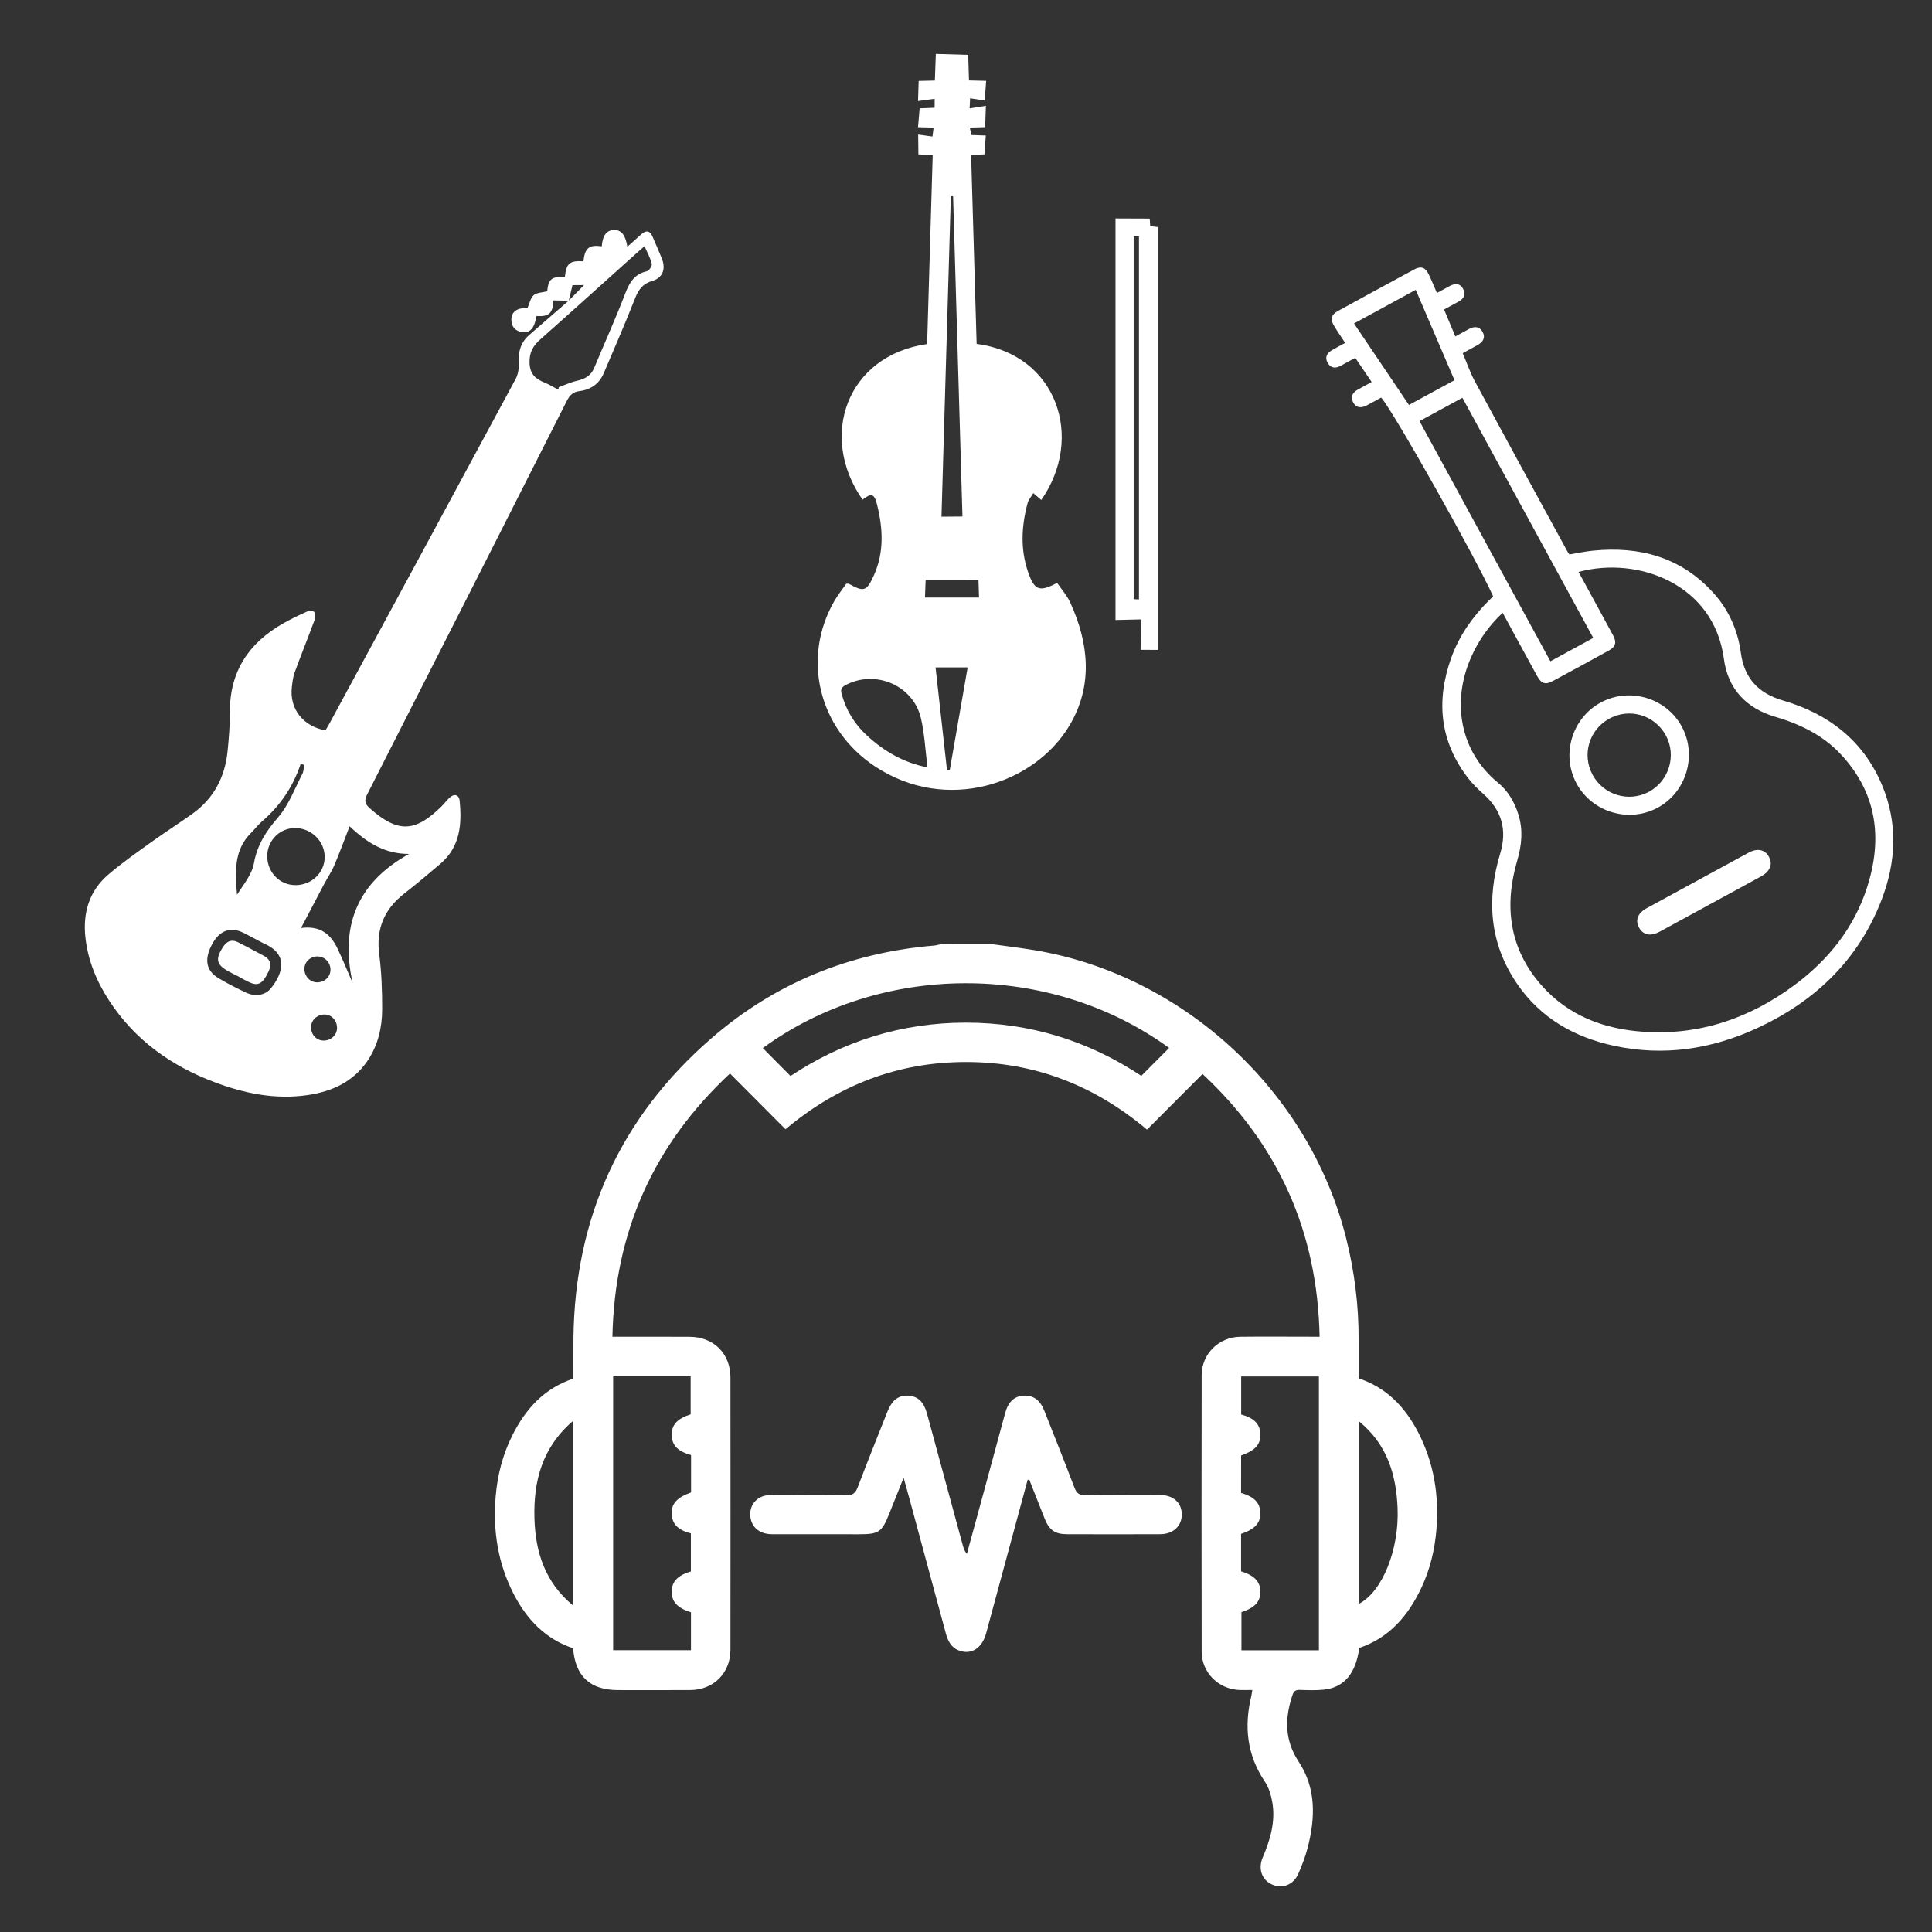 <?xml version="1.0" encoding="utf-8"?>
<!-- Generator: Adobe Illustrator 17.0.0, SVG Export Plug-In . SVG Version: 6.00 Build 0)  -->
<!DOCTYPE svg PUBLIC "-//W3C//DTD SVG 1.1//EN" "http://www.w3.org/Graphics/SVG/1.1/DTD/svg11.dtd">
<svg version="1.1" id="Calque_1" xmlns="http://www.w3.org/2000/svg" xmlns:xlink="http://www.w3.org/1999/xlink" x="0px" y="0px"
	 width="42px" height="42px" viewBox="0 0 42 42" style="enable-background:new 0 0 42 42;" xml:space="preserve">
<rect x="0" y="0" width="42" height="42" fill="#333333" stroke="none"/>
<style type="text/css">
	.st0{fill:#FFFFFF;}
</style>
<g>
	<path class="st0" d="M32.459,12.963c-0.386-0.854-2.163-4.013-2.433-4.32c-0.103,0.056-0.209,0.116-0.317,0.172
		c-0.113,0.059-0.224,0.056-0.29-0.063c-0.071-0.127-0.013-0.223,0.108-0.288c0.092-0.05,0.184-0.1,0.292-0.159
		c-0.123-0.181-0.237-0.348-0.357-0.526c-0.117,0.064-0.219,0.12-0.321,0.175c-0.109,0.059-0.208,0.051-0.275-0.06
		c-0.072-0.12-0.024-0.214,0.087-0.28c0.09-0.053,0.183-0.101,0.29-0.159c-0.09-0.137-0.172-0.254-0.245-0.377
		c-0.084-0.14-0.058-0.237,0.087-0.317c0.552-0.303,1.106-0.605,1.66-0.904c0.144-0.078,0.24-0.046,0.312,0.103
		c0.061,0.125,0.112,0.254,0.18,0.409c0.099-0.054,0.189-0.104,0.28-0.152c0.112-0.059,0.22-0.063,0.288,0.061
		c0.072,0.131,0.012,0.222-0.109,0.285c-0.098,0.052-0.195,0.106-0.304,0.165c0.083,0.196,0.16,0.38,0.246,0.586
		c0.105-0.057,0.201-0.109,0.297-0.162c0.113-0.062,0.223-0.059,0.291,0.057C32.3,7.335,32.242,7.433,32.123,7.5
		c-0.102,0.057-0.205,0.112-0.325,0.178c0.09,0.21,0.161,0.421,0.265,0.614c0.668,1.237,1.342,2.469,2.015,3.703
		c0.01,0.019,0.025,0.036,0.039,0.058c0.171-0.028,0.34-0.065,0.51-0.082c1.009-0.101,1.905,0.136,2.61,0.906
		c0.34,0.371,0.54,0.816,0.608,1.316c0.074,0.549,0.381,0.879,0.908,1.033c0.994,0.29,1.752,0.868,2.161,1.841
		c0.348,0.829,0.308,1.67-0.01,2.495c-0.505,1.312-1.453,2.211-2.712,2.792c-0.987,0.455-2.023,0.612-3.097,0.382
		c-0.87-0.186-1.605-0.603-2.116-1.351c-0.6-0.878-0.667-1.833-0.366-2.831c0.155-0.514,0.033-0.941-0.368-1.297
		c-0.116-0.103-0.23-0.213-0.325-0.335c-0.621-0.802-0.707-1.685-0.371-2.622c0.172-0.48,0.46-0.888,0.819-1.247
		C32.399,13.026,32.425,12.998,32.459,12.963z M34.316,12.433c0.033,0.06,0.059,0.108,0.086,0.157
		c0.221,0.406,0.444,0.812,0.664,1.22c0.083,0.155,0.058,0.249-0.092,0.332c-0.405,0.224-0.812,0.445-1.219,0.664
		c-0.16,0.086-0.248,0.056-0.339-0.109c-0.14-0.254-0.278-0.509-0.417-0.764c-0.108-0.199-0.217-0.398-0.333-0.612
		c-0.307,0.289-0.53,0.612-0.69,0.977c-0.427,0.976-0.23,2.045,0.586,2.715c0.221,0.181,0.361,0.421,0.446,0.693
		c0.106,0.337,0.073,0.667-0.025,1.002c-0.29,0.991-0.173,1.916,0.526,2.71c0.585,0.664,1.359,0.954,2.224,1.012
		c1.221,0.081,2.309-0.296,3.281-1.018c0.737-0.548,1.294-1.244,1.577-2.127c0.341-1.065,0.211-2.051-0.578-2.892
		c-0.387-0.413-0.88-0.651-1.42-0.81c-0.629-0.185-1.03-0.604-1.117-1.26C37.258,12.693,35.605,12.085,34.316,12.433z
		 M34.636,13.868c-0.954-1.75-1.899-3.485-2.845-5.221c-0.319,0.174-0.628,0.342-0.932,0.508c0.953,1.748,1.898,3.483,2.845,5.221
		C34.019,14.205,34.322,14.04,34.636,13.868z M30.629,8.804c0.338-0.184,0.658-0.359,0.99-0.539
		c-0.282-0.657-0.561-1.308-0.842-1.964c-0.455,0.248-0.893,0.486-1.342,0.731C29.835,7.625,30.229,8.209,30.629,8.804z"/>
	<path class="st0" d="M36.563,15.8c0.336,0.626,0.095,1.427-0.531,1.761c-0.628,0.336-1.425,0.095-1.761-0.531
		c-0.337-0.627-0.097-1.422,0.531-1.76C35.429,14.933,36.228,15.173,36.563,15.8z M34.622,16.845
		c0.238,0.439,0.784,0.603,1.222,0.369c0.438-0.235,0.606-0.784,0.373-1.221c-0.24-0.448-0.787-0.613-1.233-0.37
		C34.545,15.863,34.384,16.406,34.622,16.845z"/>
	<path class="st0" d="M37.168,19.661c-0.362,0.197-0.724,0.395-1.086,0.592c-0.198,0.107-0.358,0.077-0.448-0.083
		c-0.091-0.161-0.034-0.318,0.161-0.425c0.738-0.404,1.477-0.806,2.217-1.208c0.195-0.106,0.359-0.069,0.445,0.093
		c0.085,0.161,0.024,0.314-0.173,0.422C37.912,19.257,37.54,19.458,37.168,19.661z"/>
</g>
<g>
	<path class="st0" d="M12.364,6.538c-0.111-0.003-0.222-0.006-0.333-0.008c-0.014,0.282-0.094,0.357-0.368,0.34
		c-0.047,0.272-0.14,0.375-0.32,0.347c-0.154-0.024-0.228-0.127-0.226-0.274c0.002-0.173,0.137-0.257,0.349-0.244
		c0.046-0.102,0.066-0.221,0.136-0.282c0.067-0.058,0.185-0.057,0.294-0.085c0.025-0.261,0.088-0.319,0.385-0.318
		c0.029-0.289,0.107-0.353,0.402-0.333c0.031-0.291,0.124-0.366,0.399-0.326C13.099,5.119,13.188,5.001,13.349,5
		c0.16-0.001,0.247,0.106,0.289,0.364c0.106-0.095,0.206-0.185,0.307-0.274c0.106-0.093,0.187-0.073,0.242,0.057
		c0.069,0.163,0.143,0.324,0.206,0.489c0.083,0.215,0.011,0.406-0.211,0.47c-0.207,0.061-0.3,0.185-0.375,0.376
		c-0.215,0.548-0.451,1.089-0.682,1.631c-0.098,0.23-0.282,0.359-0.527,0.389c-0.139,0.017-0.212,0.087-0.275,0.211
		c-1.442,2.852-2.888,5.703-4.338,8.551c-0.07,0.137-0.058,0.208,0.057,0.31c0.604,0.533,0.978,0.527,1.555-0.043
		c0.06-0.06,0.112-0.128,0.173-0.187c0.1-0.098,0.209-0.072,0.222,0.065c0.051,0.511,0.011,1-0.415,1.366
		c-0.258,0.221-0.519,0.44-0.787,0.649c-0.436,0.339-0.618,0.767-0.546,1.323c0.051,0.394,0.065,0.796,0.064,1.194
		c-0.001,0.397-0.09,0.781-0.317,1.117c-0.312,0.461-0.774,0.671-1.305,0.748c-0.699,0.102-1.368-0.034-2.019-0.279
		c-0.944-0.355-1.732-0.915-2.291-1.769C2.1,21.336,1.91,20.88,1.856,20.374c-0.057-0.536,0.085-1.007,0.499-1.362
		c0.297-0.255,0.62-0.479,0.938-0.708c0.292-0.21,0.595-0.403,0.888-0.612c0.465-0.332,0.709-0.796,0.766-1.358
		c0.029-0.286,0.052-0.574,0.051-0.861c-0.003-0.874,0.409-1.493,1.149-1.916c0.17-0.097,0.348-0.182,0.527-0.262
		c0.045-0.02,0.14-0.018,0.157,0.009c0.027,0.044,0.026,0.122,0.007,0.175c-0.14,0.38-0.292,0.756-0.431,1.136
		c-0.038,0.103-0.05,0.217-0.063,0.327c-0.052,0.468,0.246,0.85,0.731,0.935c0.028-0.047,0.059-0.096,0.087-0.148
		c1.35-2.494,2.701-4.988,4.045-7.485c0.057-0.106,0.079-0.246,0.072-0.368c-0.015-0.241,0.047-0.439,0.229-0.597
		c0.285-0.248,0.57-0.495,0.855-0.743c0.107-0.109,0.214-0.217,0.334-0.339c-0.103,0.001-0.183,0.001-0.252,0.002
		C12.416,6.318,12.39,6.428,12.364,6.538z M12.139,8.472c0.002-0.018,0.005-0.036,0.007-0.054c0.133-0.048,0.263-0.11,0.4-0.141
		c0.172-0.038,0.302-0.112,0.372-0.281c0.224-0.537,0.464-1.068,0.672-1.611c0.093-0.242,0.201-0.428,0.472-0.488
		c0.048-0.011,0.118-0.117,0.107-0.162c-0.031-0.128-0.098-0.247-0.158-0.383c-0.071,0.062-0.12,0.104-0.168,0.147
		c-0.7,0.628-1.397,1.259-2.1,1.882c-0.157,0.139-0.237,0.281-0.231,0.505c0.006,0.249,0.132,0.353,0.331,0.433
		C11.946,8.361,12.041,8.421,12.139,8.472z M7.667,21.371c-0.277-1.23,0.09-2.179,1.226-2.807c-0.523,0-0.911-0.239-1.293-0.601
		c-0.12,0.309-0.219,0.582-0.333,0.849c-0.063,0.147-0.155,0.282-0.23,0.424c-0.165,0.312-0.329,0.625-0.493,0.938
		c0.427-0.057,0.648,0.141,0.796,0.452C7.456,20.871,7.559,21.122,7.667,21.371z M6.133,19.169c0.295,0.161,0.686,0.048,0.85-0.247
		c0.165-0.297,0.051-0.672-0.257-0.841c-0.309-0.169-0.681-0.063-0.844,0.24C5.721,18.621,5.835,19.007,6.133,19.169z M5.569,20.423
		c-0.093-0.049-0.184-0.099-0.278-0.145c-0.27-0.133-0.505-0.056-0.661,0.215c-0.196,0.34-0.163,0.599,0.113,0.767
		c0.195,0.118,0.4,0.222,0.607,0.319c0.198,0.093,0.416,0.06,0.54-0.095c0.264-0.33,0.383-0.737-0.146-0.97
		C5.684,20.487,5.627,20.453,5.569,20.423z M6.615,16.628c-0.026-0.007-0.053-0.013-0.079-0.02c-0.166,0.498-0.45,0.914-0.845,1.253
		c-0.084,0.072-0.15,0.163-0.229,0.241c-0.388,0.383-0.347,0.864-0.31,1.348c0.141-0.221,0.325-0.439,0.368-0.682
		c0.072-0.406,0.268-0.701,0.53-1.005c0.229-0.266,0.357-0.62,0.523-0.939C6.602,16.767,6.602,16.694,6.615,16.628z M6.906,22.588
		c0.134,0.074,0.318,0.019,0.39-0.117s0.014-0.319-0.122-0.388c-0.13-0.066-0.303-0.014-0.376,0.114
		C6.72,22.329,6.771,22.514,6.906,22.588z M7.033,20.825c-0.138-0.074-0.318-0.018-0.387,0.118
		c-0.066,0.131-0.015,0.301,0.113,0.375c0.135,0.078,0.315,0.029,0.391-0.106C7.226,21.078,7.172,20.898,7.033,20.825z"/>
	<path class="st0" d="M5.146,21.211c-0.052-0.027-0.104-0.054-0.156-0.082c-0.286-0.152-0.317-0.272-0.142-0.542
		c0.084-0.129,0.19-0.174,0.333-0.1c0.186,0.096,0.371,0.192,0.555,0.292c0.149,0.08,0.171,0.198,0.099,0.347
		c-0.115,0.239-0.209,0.308-0.374,0.244c-0.109-0.042-0.209-0.107-0.313-0.162C5.147,21.208,5.146,21.21,5.146,21.211z"/>
</g>
<g>
	<path class="st0" d="M21.547,20.523c0.314,0.044,0.629,0.081,0.942,0.133c3.235,0.539,5.972,3.067,6.772,6.25
		c0.183,0.726,0.277,1.462,0.274,2.211c-0.001,0.279,0,0.557,0,0.847c0.603,0.199,1.008,0.621,1.292,1.168
		c0.345,0.664,0.46,1.375,0.4,2.116c-0.036,0.44-0.137,0.864-0.325,1.264c-0.286,0.608-0.695,1.091-1.353,1.313
		c-0.073,0.552-0.327,0.859-0.766,0.906c-0.174,0.019-0.352,0.011-0.529,0.006c-0.088-0.002-0.129,0.028-0.157,0.113
		c-0.168,0.504-0.175,0.977,0.136,1.449c0.38,0.575,0.362,1.217,0.197,1.859c-0.05,0.197-0.124,0.39-0.206,0.577
		c-0.105,0.239-0.344,0.331-0.564,0.236c-0.227-0.098-0.315-0.34-0.211-0.587c0.164-0.387,0.284-0.784,0.209-1.208
		c-0.027-0.153-0.074-0.316-0.16-0.443c-0.39-0.577-0.456-1.199-0.296-1.86c0.009-0.038,0.013-0.078,0.022-0.134
		c-0.097,0-0.187,0.003-0.277,0c-0.457-0.016-0.824-0.379-0.824-0.835c-0.004-2.003-0.004-4.005,0-6.008
		c0.001-0.464,0.373-0.83,0.84-0.836c0.506-0.006,1.013-0.001,1.519-0.001c0.061,0,0.122,0,0.205,0
		c-0.046-2.278-0.893-4.172-2.545-5.712c-0.407,0.408-0.803,0.805-1.207,1.21c-1.154-0.969-2.454-1.47-3.932-1.47
		c-1.479-0.001-2.78,0.499-3.927,1.462c-0.401-0.403-0.797-0.801-1.207-1.212c-1.66,1.547-2.509,3.441-2.556,5.723
		c0.078,0,0.138,0,0.199,0c0.495,0,0.99-0.002,1.485,0.001c0.516,0.003,0.882,0.365,0.882,0.882c0.002,1.974,0.002,3.948,0,5.922
		c0,0.506-0.366,0.872-0.872,0.875c-0.523,0.004-1.047,0.001-1.57,0.001c-0.606,0-0.931-0.298-0.979-0.91
		c-0.6-0.199-1.007-0.626-1.292-1.18c-0.343-0.666-0.453-1.377-0.391-2.118c0.039-0.463,0.151-0.908,0.36-1.324
		c0.287-0.574,0.69-1.027,1.331-1.24c0-0.294-0.003-0.589,0-0.884c0.031-2.609,1.018-4.788,2.984-6.501
		c1.388-1.209,3.019-1.874,4.856-2.028c0.05-0.004,0.099-0.02,0.148-0.03C20.818,20.523,21.182,20.523,21.547,20.523z M26.98,32.455
		c0.285,0.082,0.411,0.212,0.418,0.428c0.007,0.224-0.113,0.359-0.418,0.462c0,0.271,0,0.543,0,0.814
		c0.293,0.091,0.419,0.226,0.419,0.445c0,0.217-0.123,0.348-0.411,0.443c0,0.277,0,0.553,0,0.829c0.567,0,1.123,0,1.684,0
		c0-1.99,0-3.972,0-5.953c-0.57,0-1.129,0-1.69,0c0,0.285,0,0.557,0,0.827c0.283,0.077,0.412,0.21,0.417,0.429
		c0.006,0.224-0.111,0.353-0.418,0.462C26.98,31.912,26.98,32.184,26.98,32.455z M15.023,31.632
		c-0.287-0.08-0.414-0.211-0.421-0.428c-0.007-0.225,0.118-0.363,0.412-0.458c0-0.277,0-0.552,0-0.827c-0.568,0-1.123,0-1.685,0
		c0,1.989,0,3.97,0,5.955c0.568,0,1.127,0,1.692,0c0-0.282,0-0.554,0-0.824c-0.294-0.094-0.418-0.227-0.419-0.444
		c-0.001-0.221,0.129-0.36,0.417-0.444c0-0.276,0-0.552,0-0.827c-0.277-0.072-0.404-0.201-0.416-0.414
		c-0.013-0.228,0.105-0.363,0.42-0.477C15.023,32.179,15.023,31.913,15.023,31.632z M16.583,22.784
		c0.197,0.198,0.395,0.399,0.602,0.607c1.145-0.76,2.417-1.159,3.808-1.16c1.397-0.001,2.675,0.398,3.818,1.157
		c0.209-0.21,0.408-0.41,0.605-0.607C22.795,20.879,19.116,20.931,16.583,22.784z M12.457,30.89
		c-0.674,0.577-0.861,1.311-0.839,2.112c0.02,0.726,0.221,1.389,0.839,1.899C12.457,33.551,12.457,32.242,12.457,30.89z
		 M29.543,34.865c0.503-0.26,0.879-1.171,0.839-2.089c-0.031-0.719-0.225-1.377-0.839-1.878
		C29.543,32.244,29.543,33.552,29.543,34.865z"/>
	<path class="st0" d="M22.34,32.17c-0.301,1.113-0.602,2.226-0.903,3.338c-0.088,0.324-0.324,0.473-0.588,0.373
		c-0.173-0.065-0.243-0.208-0.288-0.375c-0.262-0.976-0.527-1.952-0.791-2.928c-0.036-0.135-0.075-0.269-0.126-0.453
		c-0.116,0.289-0.215,0.534-0.312,0.78c-0.159,0.401-0.226,0.448-0.655,0.448c-0.632,0-1.263,0.001-1.895-0.001
		c-0.251-0.001-0.424-0.132-0.464-0.343c-0.053-0.278,0.134-0.506,0.427-0.508c0.552-0.004,1.104-0.007,1.656,0.003
		c0.14,0.003,0.196-0.047,0.244-0.17c0.21-0.552,0.43-1.1,0.648-1.649c0.098-0.247,0.241-0.356,0.449-0.345
		c0.209,0.011,0.341,0.135,0.41,0.39c0.261,0.959,0.521,1.918,0.782,2.877c0.016,0.058,0.035,0.114,0.085,0.172
		c0.084-0.308,0.17-0.617,0.253-0.925c0.194-0.713,0.386-1.425,0.58-2.138c0.066-0.242,0.198-0.364,0.403-0.376
		c0.204-0.012,0.355,0.096,0.446,0.325c0.222,0.56,0.445,1.119,0.659,1.681c0.046,0.12,0.107,0.159,0.236,0.157
		c0.54-0.008,1.081-0.004,1.621-0.003c0.289,0.001,0.473,0.167,0.474,0.422c0.001,0.253-0.187,0.429-0.47,0.43
		c-0.677,0.003-1.354,0.002-2.031,0c-0.255-0.001-0.381-0.091-0.478-0.333c-0.113-0.283-0.224-0.567-0.336-0.851
		C22.364,32.169,22.352,32.169,22.34,32.17z"/>
</g>
<g>
	<path class="st0" d="M20.344,1.172c0.237,0.007,0.462,0.014,0.704,0.021c0.005,0.166,0.011,0.357,0.017,0.556
		c0.127,0.003,0.242,0.006,0.373,0.009c-0.01,0.136-0.02,0.268-0.032,0.427c-0.09-0.014-0.199-0.03-0.317-0.048
		c-0.004,0.092-0.007,0.141-0.01,0.219c0.118-0.019,0.226-0.036,0.353-0.056c-0.006,0.189-0.011,0.324-0.016,0.464
		c-0.098,0.003-0.202,0.006-0.334,0.009c0.012,0.056,0.022,0.1,0.036,0.162c0.091,0.003,0.194,0.007,0.312,0.011
		c-0.009,0.131-0.018,0.263-0.029,0.41c-0.073,0.003-0.174,0.008-0.29,0.013c0.04,1.374,0.08,2.741,0.12,4.107
		c1.747,0.228,2.351,2.041,1.405,3.393c-0.048-0.042-0.096-0.083-0.173-0.149c-0.046,0.079-0.105,0.144-0.125,0.22
		c-0.133,0.499-0.159,1.002,0.012,1.497c0.138,0.4,0.246,0.437,0.631,0.234c0.095,0.14,0.214,0.272,0.285,0.427
		c0.407,0.889,0.497,1.806-0.012,2.666c-0.759,1.285-2.683,1.925-4.234,0.896c-1.227-0.814-1.597-2.354-0.882-3.595
		c0.078-0.135,0.177-0.257,0.26-0.376c0.033,0.001,0.047-0.003,0.055,0.002c0.325,0.181,0.385,0.166,0.54-0.174
		c0.232-0.508,0.203-1.033,0.071-1.557c-0.059-0.234-0.124-0.245-0.313-0.098c-0.963-1.376-0.346-3.133,1.404-3.383
		c0.04-1.362,0.08-2.728,0.121-4.109c-0.109-0.005-0.21-0.009-0.311-0.014c-0.002-0.139-0.003-0.271-0.005-0.431
		c0.104,0.014,0.202,0.028,0.311,0.043c0.01-0.078,0.016-0.127,0.025-0.195c-0.115-0.003-0.218-0.005-0.339-0.008
		c0.011-0.132,0.023-0.263,0.035-0.41c0.079-0.003,0.192-0.008,0.326-0.013c0-0.057,0-0.108,0.001-0.195
		c-0.132,0.018-0.242,0.033-0.362,0.05c0.005-0.163,0.009-0.295,0.014-0.437c0.108-0.003,0.223-0.006,0.352-0.009
		C20.331,1.555,20.338,1.364,20.344,1.172z M20.163,16.683c-0.047-0.371-0.063-0.728-0.143-1.071
		c-0.168-0.714-0.988-1.061-1.636-0.72c-0.09,0.048-0.114,0.096-0.088,0.191c0.097,0.357,0.281,0.661,0.555,0.91
		C19.221,16.332,19.639,16.579,20.163,16.683z M20.719,4.249c-0.016,0-0.032,0-0.048,0c-0.068,2.329-0.136,4.658-0.204,6.983
		c0.158-0.001,0.3-0.003,0.456-0.004C20.855,8.906,20.787,6.577,20.719,4.249z M20.338,14.508c0.083,0.746,0.166,1.486,0.248,2.225
		c0.021,0,0.041,0.001,0.062,0.001c0.129-0.743,0.259-1.486,0.388-2.225C20.792,14.508,20.572,14.508,20.338,14.508z M21.271,12.603
		c-0.388,0-0.771-0.001-1.148-0.001c-0.005,0.128-0.01,0.263-0.015,0.388c0.4,0,0.782,0,1.175,0
		C21.28,12.865,21.275,12.734,21.271,12.603z"/>
	<path class="st0" d="M25.174,14.128c-0.111-0.001-0.238-0.001-0.379-0.002c0.004-0.222,0.009-0.44,0.013-0.661
		c-0.216,0.005-0.401,0.01-0.558,0.013c0-2.936,0-5.838,0-8.729c0.218,0.001,0.477,0.002,0.744,0.003
		c0.003,0.039,0.007,0.096,0.011,0.164c0.064,0.008,0.125,0.016,0.169,0.021C25.174,7.998,25.174,11.054,25.174,14.128z
		 M24.76,13.03c0-2.636,0-5.254,0-7.893c-0.034-0.001-0.083-0.004-0.115-0.005c0,2.646,0,5.264,0,7.894
		C24.674,13.027,24.719,13.029,24.76,13.03z"/>
</g>
</svg>
